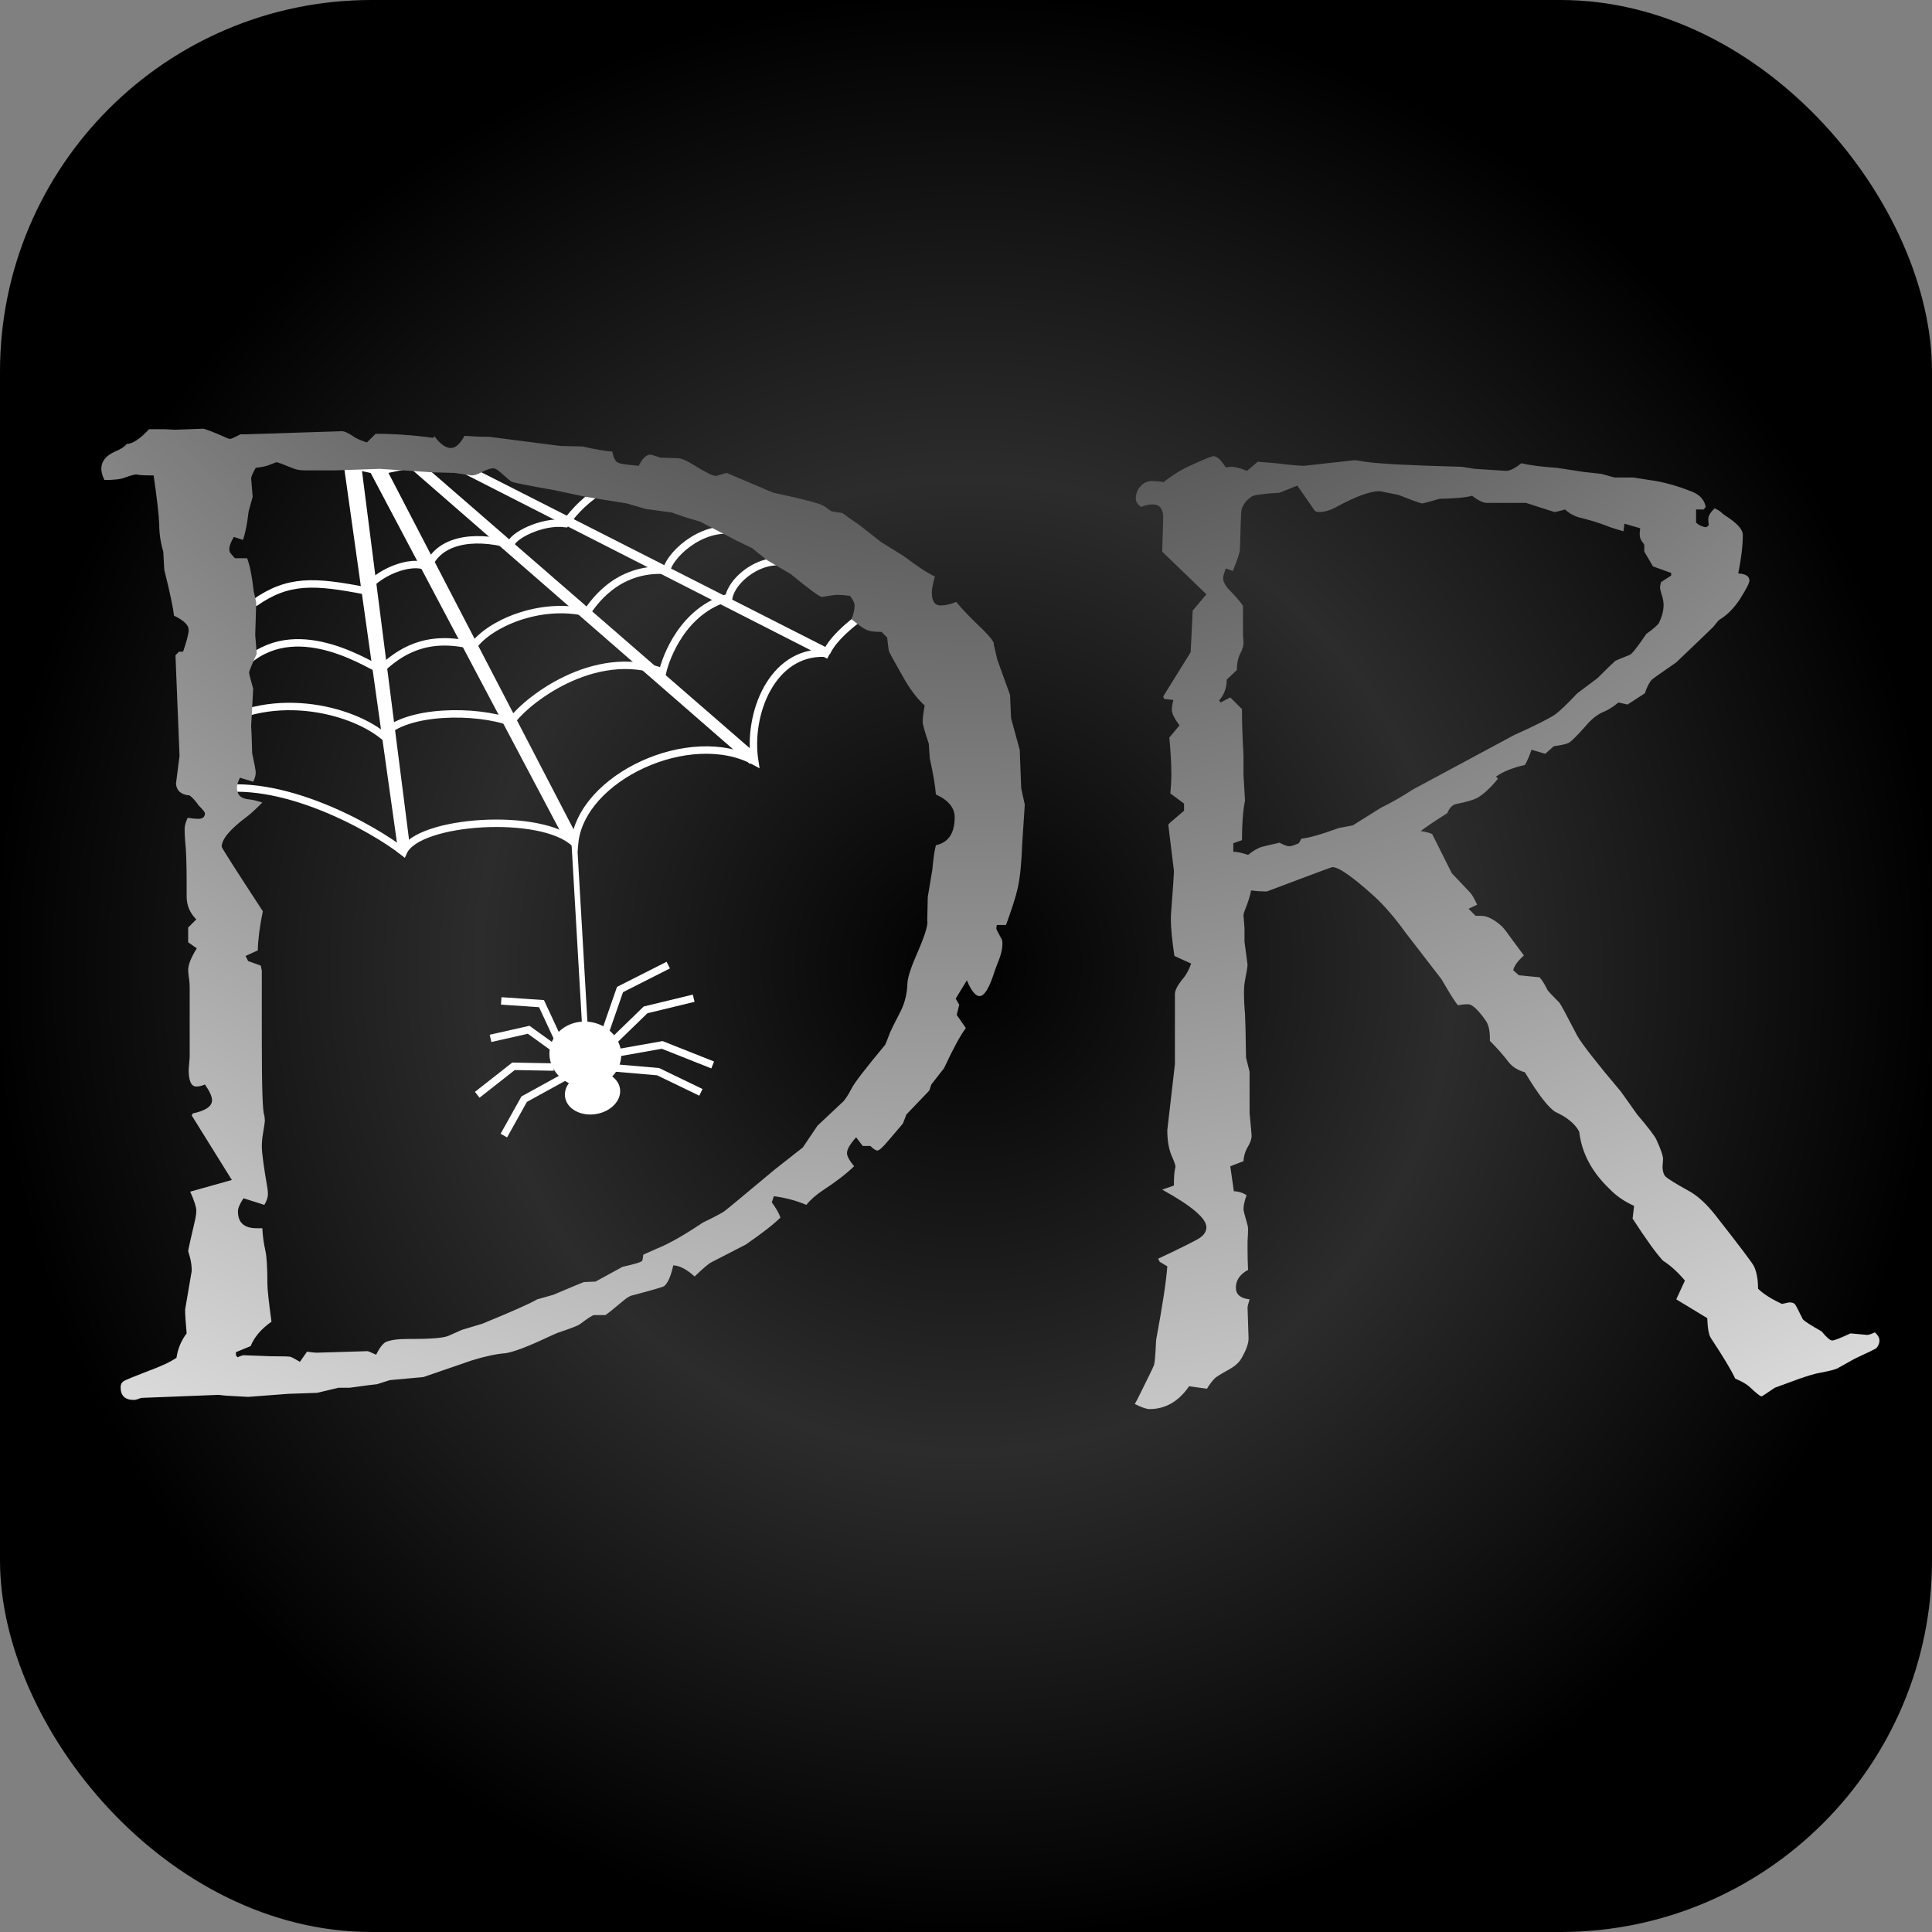 <svg width="520" height="520" viewBox="0 0 520 520" fill="none" xmlns="http://www.w3.org/2000/svg">
<rect x="0" y="0" width="520" height="520" fill="#808080" stroke="none"/>
<rect x="-0" width="520" height="520" rx="100" fill="url(#paint0_angular_529_193)"/>
<path d="M107.23 229.561L92.311 123.615L112.89 122.607L131.995 119.573L123.338 123.958L223.826 174.981L222.659 177.281L120.965 125.48L116.017 126.903L203.225 202.615L201.882 205.645L110.48 126.053L104.551 127.279L154.702 223.85L155.165 228.381L151.217 224.541L99.771 127.306L97.436 126.796L110.332 227.858L107.23 229.561Z" fill="white"/>
<path d="M56.306 212.856C75.341 208.626 100.721 223.091 108.573 229.3C112.415 220.59 145.939 218.503 154.65 226.957C156.337 209.188 185.786 195.521 203.138 204.943C201.113 192.075 207.862 175.307 221.942 175.804" stroke="white" stroke-width="2"/>
<path d="M64.165 180.377C77.449 165.107 97.691 177.981 102.39 180.299C107.464 175.513 114.701 170.524 127.468 173.818C131.67 168.015 145.106 161.86 157.925 164.864C159.272 163.116 165.546 152.584 179.377 153.518C180.618 148.537 190.477 140.274 199.259 143.312" stroke="white" stroke-width="2"/>
<path d="M53.454 198.651C69.721 184.961 93.279 190.15 103.009 197.914C109.101 190.958 128.44 190.953 137.499 194.404C141.048 188.998 159.785 173.933 178.333 180.859C179.209 177.055 183.786 164.189 196.148 160.819C197.47 154.487 208.819 147.327 215.324 153.565" stroke="white" stroke-width="2"/>
<path d="M172.698 129.818C165.52 128.167 157.682 133.379 152.192 140.909C145.66 140.064 137.636 144.44 137.495 146.597C126.653 143.602 117.763 145.792 115.185 152.708C110.636 150.17 101.08 154.429 98.317 158.995C84.7 156.376 77.574 155.849 68.451 162.33" stroke="white" stroke-width="2"/>
<path d="M167.157 284.778C166.649 289.613 161.931 293.081 156.618 292.522C151.306 291.964 147.412 287.591 147.92 282.756C148.429 277.92 153.147 274.453 158.459 275.011C163.771 275.569 167.665 279.942 167.157 284.778Z" fill="white"/>
<path d="M166.867 292.981C167.366 296.131 164.463 299.209 160.384 299.855C156.304 300.501 152.593 298.471 152.094 295.321C151.595 292.17 154.497 289.092 158.577 288.446C162.656 287.8 166.368 289.83 166.867 292.981Z" fill="white"/>
<path d="M162.918 277.731L166.879 266.332L179.864 259.756" stroke="white" stroke-width="2"/>
<path d="M186.705 268.67L173.754 271.809L165.117 280.186" stroke="white" stroke-width="2"/>
<path d="M166.055 283.398L178.224 281.242L191.818 286.634" stroke="white" stroke-width="2"/>
<path d="M188.649 294.008L177.122 288.437L163.426 287.261" stroke="white" stroke-width="2"/>
<path d="M150.2 279.72L145.747 270.135L134.907 269.392" stroke="white" stroke-width="2"/>
<path d="M132.027 279.48L142.29 277.164L149.051 282.041" stroke="white" stroke-width="2"/>
<path d="M149.052 287.198L138.208 286.997L128.447 294.663" stroke="white" stroke-width="2"/>
<path d="M135.611 305.638L141.089 295.838L151.928 289.872" stroke="white" stroke-width="2"/>
<path d="M157.5 277.5L154.42 224.337" stroke="white" stroke-width="1.5"/>
<path d="M222.447 175.782C222.447 175.782 223.457 172.315 230.575 166.828C237.693 161.34 239.885 162.362 239.885 162.362" stroke="white" stroke-width="2"/>
<path d="M34.102 119.488C35.652 119.488 37.657 118.167 40.118 115.523C42.396 115.523 43.764 115.523 44.219 115.523C45.86 115.615 46.862 115.66 47.227 115.66L54.61 115.387C55.157 115.387 57.39 116.253 61.309 117.984C61.491 118.076 61.719 118.121 61.993 118.121C62.266 118.121 63.178 117.711 64.727 116.891H66.231L91.797 116.07C92.527 115.979 93.62 116.435 95.079 117.438C95.808 117.984 97.038 118.531 98.77 119.078L101.094 116.754C106.107 116.754 111.257 117.118 116.544 117.848L116.954 117.438C118.503 119.534 119.961 120.582 121.329 120.582C122.605 120.582 123.835 119.488 125.02 117.301C127.572 117.483 129.805 117.574 131.719 117.574L150.86 120.035L156.876 120.172C159.883 120.901 162.527 121.357 164.805 121.539C165.17 123.362 165.717 124.365 166.446 124.547C166.81 124.82 168.633 125.094 171.915 125.367C172.917 123.362 173.965 122.359 175.059 122.359C175.241 122.359 176.153 122.633 177.794 123.18L182.442 123.316C183.353 123.316 184.903 124 187.09 125.367C190.007 127.19 191.876 128.102 192.696 128.102L195.567 127.281L208.145 132.613C216.348 134.345 220.951 135.576 221.954 136.305C223.139 137.216 223.822 137.672 224.004 137.672L226.739 138.082C228.835 139.632 230.385 140.725 231.387 141.363L237.129 145.875L243.282 149.703C246.745 152.346 249.525 154.169 251.622 155.172C251.075 157.177 250.801 158.59 250.801 159.41C250.801 161.78 251.576 162.965 253.126 162.965C254.402 162.965 255.814 162.646 257.364 162.008C259.096 164.104 261.511 166.611 264.61 169.527C266.706 171.624 267.663 172.945 267.481 173.492L268.438 177.594L271.856 187.027L272.129 193.316L274.454 201.793L274.864 212.184L275.821 216.559L275.137 226.949C274.955 232.236 274.545 236.292 273.907 239.117C273.36 241.487 272.312 244.768 270.762 248.961H268.301C268.21 249.326 268.165 249.645 268.165 249.918C268.165 250.1 268.666 251.103 269.669 252.926C269.76 253.199 269.805 253.564 269.805 254.02C269.805 255.296 269.486 256.754 268.848 258.395C268.119 260.217 267.709 261.311 267.618 261.676C266.251 265.96 264.929 268.102 263.653 268.102C262.559 268.102 261.42 266.689 260.235 263.863L257.227 268.785L258.184 270.426L257.501 273.16L259.961 276.715C258.503 278.629 256.544 282.229 254.083 287.516L250.665 291.891L250.118 293.531L243.965 299.957L243.008 302.418L239.044 307.066C237.585 308.798 236.628 309.664 236.172 309.664C235.717 309.664 235.079 309.254 234.258 308.434H232.208L230.43 306.109C228.79 307.932 227.969 309.345 227.969 310.348C227.969 311.168 228.607 312.353 229.883 313.902C227.696 315.999 224.916 318.141 221.544 320.328C219.629 321.604 218.126 322.926 217.032 324.293C214.206 323.108 211.29 322.333 208.282 321.969L207.735 323.609C208.92 325.25 209.695 326.617 210.059 327.711C208.327 329.443 205.228 331.858 200.762 334.957L191.465 339.742C190.736 340.107 189.232 341.383 186.954 343.57C184.857 341.656 182.943 340.654 181.211 340.562C180.573 343.479 179.753 345.348 178.751 346.168C178.295 346.441 175.469 347.262 170.274 348.629C169.727 348.72 169.044 349.085 168.223 349.723C164.851 352.548 163.073 353.961 162.891 353.961H159.883C159.519 353.961 158.243 354.781 156.055 356.422C155.599 356.786 153.594 357.561 150.04 358.746C149.402 359.02 148.581 359.384 147.579 359.84C142.201 362.392 138.373 363.85 136.094 364.215C133.633 364.397 130.626 365.035 127.071 366.129L113.946 370.641L104.922 371.461L101.504 372.555L99.18 372.828L94.122 373.512H91.114L85.372 374.879L77.579 375.152L66.778 375.973L64.317 375.836C61.947 375.745 60.124 375.608 58.848 375.426L38.067 376.246C37.976 376.246 37.566 376.383 36.837 376.656C36.563 376.747 36.29 376.793 36.016 376.793C33.646 376.793 32.462 375.654 32.462 373.375C32.462 372.646 32.735 372.099 33.282 371.734C33.92 371.37 36.016 370.504 39.571 369.137C43.308 367.77 45.951 366.539 47.501 365.445C47.865 362.984 48.777 360.797 50.235 358.883C49.962 355.966 49.825 353.824 49.825 352.457L51.602 342.066V341.93C51.602 340.927 51.465 339.833 51.192 338.648C50.827 337.372 50.645 336.734 50.645 336.734C50.645 336.461 51.283 333.59 52.559 328.121C52.741 327.301 52.833 326.526 52.833 325.797C52.833 324.885 52.286 323.199 51.192 320.738L62.403 317.594L51.602 300.23C51.602 300.23 51.693 300.048 51.876 299.684C55.339 298.954 57.071 297.77 57.071 296.129C57.071 295.126 56.433 293.714 55.157 291.891C54.337 292.255 53.562 292.438 52.833 292.438C51.465 292.438 50.782 290.934 50.782 287.926L51.055 284.508V266.051C51.055 264.775 50.964 263.681 50.782 262.77C50.691 261.858 50.645 261.311 50.645 261.129C50.645 259.671 51.42 257.711 52.969 255.25L50.645 253.609V249.645L52.833 247.457C51.101 245.725 50.235 243.674 50.235 241.305V240.758V237.75C50.235 232.372 50.098 228.544 49.825 226.266C49.734 224.99 49.688 223.941 49.688 223.121C49.688 222.301 49.962 221.298 50.508 220.113C51.602 220.296 52.559 220.387 53.379 220.387C54.564 220.387 55.157 219.885 55.157 218.883C55.157 218.609 54.61 217.926 53.516 216.832C52.696 215.647 51.876 214.736 51.055 214.098C48.777 213.915 47.546 212.867 47.364 210.953L48.321 203.434L47.227 176.363L48.184 175.406H49.278C50.281 172.49 50.782 170.53 50.782 169.527C50.782 168.251 49.46 166.975 46.817 165.699C46.635 163.694 45.769 159.592 44.219 153.395L43.946 148.473C43.217 146.012 42.852 143.551 42.852 141.09C42.761 138.629 42.26 134.254 41.348 127.965C39.343 127.965 38.067 127.919 37.52 127.828C36.973 127.737 36.7 127.691 36.7 127.691C36.244 127.691 35.241 127.965 33.692 128.512C32.689 128.967 30.821 129.195 28.087 129.195C27.54 128.01 27.266 127.008 27.266 126.188C27.266 124.182 28.497 122.633 30.958 121.539C32.507 120.901 33.555 120.217 34.102 119.488ZM63.223 150.25H66.504C67.234 152.073 67.826 155.035 68.282 159.137L68.965 162.145L68.692 170.895L69.102 175.953C67.735 178.961 67.051 180.647 67.051 181.012C67.051 181.376 67.416 182.835 68.145 185.387L67.598 195.367L67.735 198.238L67.872 202.75C68.51 205.667 68.829 207.398 68.829 207.945C68.829 208.674 68.601 209.495 68.145 210.406L64.59 209.312C64.043 210.406 63.77 211.272 63.77 211.91C63.77 213.551 64.454 214.553 65.821 214.918C66.003 215.009 66.504 215.1 67.325 215.191C68.145 215.283 69.239 215.556 70.606 216.012C68.692 217.926 67.234 219.247 66.231 219.977C61.856 223.258 59.669 225.901 59.669 227.906C59.669 228.18 63.36 233.967 70.743 245.27C69.922 249.189 69.467 252.698 69.376 255.797L66.094 257.301L66.778 258.668L70.196 259.898L70.469 261.266V280.816C70.469 292.939 70.697 299.41 71.153 300.23C71.244 300.868 71.29 301.37 71.29 301.734C71.29 301.917 71.062 303.421 70.606 306.246C70.515 307.158 70.469 307.932 70.469 308.57C70.469 310.211 70.971 313.948 71.973 319.781C72.064 320.328 72.11 320.875 72.11 321.422C72.11 322.242 71.791 323.199 71.153 324.293L65.547 322.516C64.545 323.974 64.043 325.159 64.043 326.07C64.043 329.078 65.73 330.582 69.102 330.582C69.558 330.582 70.059 330.582 70.606 330.582C70.697 332.587 70.971 334.592 71.426 336.598C71.791 338.238 71.973 341.246 71.973 345.621C71.973 346.988 72.338 350.361 73.067 355.738C70.333 357.652 68.464 359.84 67.462 362.301L63.497 363.941V364.762L63.907 365.309C64.818 364.944 65.365 364.762 65.547 364.762L72.93 365.035C76.029 365.035 77.761 365.081 78.126 365.172C78.49 365.263 79.356 365.719 80.723 366.539L82.637 363.805C83.913 363.987 84.779 364.078 85.235 364.078L98.907 363.668C99.089 363.668 99.864 363.987 101.231 364.625C102.142 362.802 103.008 361.663 103.829 361.207C105.105 360.66 107.019 360.387 109.571 360.387H110.938C116.042 360.387 119.278 360.113 120.645 359.566L124.336 357.926L129.805 356.285C137.826 353.004 142.748 350.816 144.571 349.723L148.946 348.492C153.868 346.396 156.602 345.257 157.149 345.074C157.514 345.074 158.562 345.029 160.294 344.938L167.54 340.973C170.821 340.243 172.598 339.697 172.872 339.332C172.963 339.059 173.054 338.512 173.145 337.691C174.968 336.871 176.198 336.324 176.836 336.051C180.027 334.775 184.128 332.451 189.141 329.078C191.967 327.711 193.881 326.708 194.883 326.07C195.521 325.615 200.033 321.878 208.419 314.859L216.075 308.844L220.04 302.965L226.739 296.676C227.377 296.129 228.197 294.898 229.2 292.984C229.838 291.617 232.846 287.698 238.223 281.227C238.314 281.135 238.77 279.996 239.59 277.809C239.955 276.988 240.912 275.074 242.461 272.066C243.555 269.879 244.148 267.372 244.239 264.547C244.33 262.906 245.333 259.944 247.247 255.66C249.07 251.376 249.844 248.733 249.571 247.73L249.708 241.441L250.938 234.059C251.211 231.051 251.53 228.863 251.895 227.496C255.267 226.767 256.954 224.26 256.954 219.977C256.954 217.424 255.267 215.374 251.895 213.824C251.713 211.454 251.166 208.219 250.254 204.117L249.981 200.152C248.887 196.871 248.34 194.957 248.34 194.41C248.34 193.225 248.523 191.721 248.887 189.898C247.064 188.258 245.287 185.979 243.555 183.062C240.912 178.414 239.499 175.862 239.317 175.406C239.226 175.315 239.044 174.039 238.77 171.578L237.266 170.074C235.808 170.074 234.76 169.983 234.122 169.801C233.21 169.71 231.57 168.661 229.2 166.656C229.747 165.198 230.02 163.967 230.02 162.965C230.02 162.327 229.61 161.461 228.79 160.367C227.422 160.185 226.192 160.094 225.098 160.094C224.825 160.094 223.594 160.276 221.407 160.641C221.316 160.641 221.224 160.641 221.133 160.641C220.586 160.641 217.807 158.59 212.794 154.488L206.504 150.797L202.403 147.516L198.165 145.465L188.458 140.406L184.356 139.176L180.801 137.945L173.829 136.988L168.633 135.484L157.559 133.707L149.219 131.93C141.928 130.654 138.054 129.879 137.598 129.605C137.325 129.423 136.413 128.648 134.864 127.281C133.952 126.461 133.269 126.051 132.813 126.051C131.993 126.051 130.899 126.415 129.532 127.145C128.529 127.691 127.663 127.965 126.934 127.965C126.843 127.965 125.294 127.737 122.286 127.281L116.68 127.145L102.188 126.188L90.43 126.598H84.004H82.637H81.817C80.632 126.598 79.538 126.37 78.536 125.914C76.075 124.911 74.708 124.41 74.434 124.41C74.343 124.41 73.614 124.684 72.247 125.23C71.517 125.504 70.378 125.732 68.829 125.914C68.008 127.372 67.598 128.329 67.598 128.785L68.008 133.707L66.915 137.672C66.55 140.862 66.049 143.414 65.411 145.328L62.95 144.508C62.129 145.875 61.719 146.969 61.719 147.789C61.719 148.336 61.902 148.792 62.266 149.156L63.223 150.25ZM305.429 377.887L306.112 376.656C308.938 371.005 310.442 367.906 310.624 367.359C310.806 366.812 310.989 364.579 311.171 360.66C312.903 351.363 313.905 344.755 314.179 340.836L312.128 339.605L311.718 338.785C318.098 335.777 321.835 333.909 322.929 333.18C324.114 332.359 324.706 331.402 324.706 330.309C324.706 327.939 320.741 324.566 312.811 320.191L315.956 319.098C315.956 316.637 316.093 314.996 316.366 314.176C316.366 313.993 316.366 313.902 316.366 313.902C316.366 313.538 316.002 312.535 315.272 310.895C314.543 309.072 314.179 306.839 314.179 304.195L316.229 286.422V267.555C316.229 266.643 316.822 265.413 318.007 263.863C319.101 262.678 319.966 261.174 320.604 259.352L316.093 257.301C315.455 253.017 315.136 249.736 315.136 247.457C315.136 246.546 315.181 245.634 315.272 244.723C315.728 238.707 315.956 235.426 315.956 234.879C315.956 234.788 315.956 234.605 315.956 234.332C314.953 226.129 314.452 222.027 314.452 222.027C314.452 221.845 314.908 221.389 315.819 220.66C316.457 220.113 317.414 219.293 318.69 218.199V216.285L314.999 213.551C315.181 211.637 315.272 209.996 315.272 208.629C315.272 205.712 315.09 202.34 314.726 198.512L317.46 195.23C316.093 193.408 315.409 192.04 315.409 191.129C315.409 190.309 315.546 189.397 315.819 188.395L313.358 188.121C313.176 187.757 313.085 187.529 313.085 187.438L320.468 175.543L321.015 164.332L324.706 159.957L312.811 148.473L313.085 139.312C313.085 136.943 312.128 135.758 310.214 135.758C309.302 135.758 308.254 135.986 307.069 136.441C306.158 135.712 305.702 134.983 305.702 134.254C305.702 132.613 306.34 131.292 307.616 130.289C308.254 129.742 309.074 129.469 310.077 129.469C310.897 129.469 311.946 129.56 313.222 129.742C315.136 128.193 317.186 126.871 319.374 125.777C323.658 123.772 326.073 122.77 326.62 122.77C327.532 122.77 328.625 123.772 329.901 125.777C330.539 125.686 331.041 125.641 331.405 125.641C332.408 125.641 333.821 126.005 335.643 126.734L338.515 124.273C342.16 124.547 344.576 124.775 345.761 124.957C348.13 125.23 349.862 125.367 350.956 125.367C351.138 125.367 355.696 124.866 364.628 123.863H364.765C365.038 123.863 365.904 124 367.362 124.273C370.917 124.82 379.621 125.276 393.476 125.641L396.893 126.188L403.319 126.598C404.413 126.689 405.097 126.734 405.37 126.734C406.373 126.734 407.74 126.051 409.472 124.684C411.75 125.23 414.94 125.641 419.042 125.914L426.151 127.008L431.073 127.555L434.491 128.512H439.55L443.925 129.195C447.479 129.651 451.308 130.699 455.409 132.34C457.505 133.16 458.736 134.527 459.101 136.441L458.554 137.125H456.503V140.68C457.323 141.409 458.235 141.819 459.237 141.91L459.921 141.363C459.83 140.725 459.784 140.178 459.784 139.723C459.784 138.902 460.331 137.945 461.425 136.852C462.154 137.034 462.883 137.49 463.612 138.219C464.068 138.583 464.524 138.902 464.979 139.176C467.714 140.999 469.081 142.594 469.081 143.961C469.081 146.786 468.671 150.25 467.851 154.352C469.856 154.443 470.858 155.081 470.858 156.266C470.858 156.904 469.992 158.59 468.261 161.324C466.62 163.785 464.797 165.608 462.792 166.793C462.61 166.884 462.063 167.522 461.151 168.707C460.331 169.527 457.004 172.717 451.171 178.277C447.069 181.103 444.882 182.652 444.608 182.926C443.97 183.564 443.332 184.794 442.694 186.617L438.046 189.625L435.585 189.078C434.4 190.081 433.215 190.855 432.03 191.402C430.116 192.132 428.339 193.499 426.698 195.504C424.511 197.965 423.052 199.423 422.323 199.879C421.685 200.243 420.318 200.562 418.222 200.836L415.897 202.887L412.206 201.793C411.659 203.434 411.067 204.801 410.429 205.895C407.147 206.624 404.55 207.672 402.636 209.039L403.183 209.586C401.177 212.047 399.309 213.779 397.577 214.781C396.483 215.328 394.569 215.875 391.835 216.422C390.923 216.604 390.149 217.424 389.511 218.883C386.321 220.888 383.951 222.483 382.401 223.668C384.407 224.033 385.455 224.352 385.546 224.625L390.741 235.016L395.663 240.211C396.119 240.667 396.757 241.76 397.577 243.492L395.253 244.586L397.167 246.5C397.805 246.5 398.306 246.5 398.671 246.5C400.311 246.5 402.18 247.457 404.276 249.371C404.823 249.918 405.735 251.103 407.011 252.926C408.013 254.293 409.061 255.706 410.155 257.164C408.515 258.622 407.558 259.944 407.284 261.129L408.788 262.496L414.393 263.043C415.032 263.772 415.715 264.866 416.444 266.324C416.444 266.507 417.538 267.691 419.726 269.879C420.09 270.335 421.685 273.297 424.511 278.766C425.878 281.135 429.797 286.148 436.268 293.805L440.643 299.957C443.742 303.603 445.474 305.882 445.839 306.793C447.024 309.345 447.616 311.077 447.616 311.988L447.479 313.902V314.176C447.479 314.996 447.662 315.725 448.026 316.363C448.3 316.91 450.67 318.414 455.136 320.875C457.232 322.151 459.374 324.156 461.561 326.891C468.215 335.367 471.724 340.016 472.089 340.836C472.818 342.385 473.183 344.391 473.183 346.852C474.55 348.219 476.692 349.586 479.608 350.953L481.522 350.543H481.659C482.297 350.543 482.753 350.68 483.026 350.953C483.209 351.044 483.938 352.411 485.214 355.055C485.67 355.602 487.356 356.695 490.272 358.336C491.64 359.977 492.597 360.797 493.143 360.797C493.69 360.797 495.331 360.159 498.065 358.883L502.577 359.293C502.942 359.293 503.625 359.065 504.628 358.609C505.448 359.339 505.858 360.068 505.858 360.797C505.858 361.526 505.585 362.21 505.038 362.848C504.856 363.03 502.896 363.987 499.159 365.719L494.511 368.316C493.964 368.59 492.551 368.954 490.272 369.41C488.449 369.684 485.624 370.549 481.796 372.008L477.694 373.512C475.416 375.061 474.231 375.836 474.14 375.836C473.775 375.836 472.681 374.97 470.858 373.238C470.038 372.509 468.762 371.78 467.03 371.051C466.028 368.863 463.84 365.217 460.468 360.113C459.921 359.293 459.602 357.516 459.511 354.781L451.171 349.723L453.495 344.664C451.581 342.385 449.621 340.608 447.616 339.332C445.884 337.509 443.15 333.727 439.413 327.984L439.823 324.566C437.18 323.382 434.947 321.832 433.124 319.918C428.384 315.361 425.696 310.257 425.058 304.605C423.964 302.509 421.822 300.732 418.632 299.273C416.718 298.089 413.983 294.534 410.429 288.609C408.515 288.062 407.056 287.151 406.054 285.875C404.595 283.961 402.909 282.047 400.995 280.133C401.086 277.581 400.676 275.712 399.765 274.527C397.759 271.702 396.21 270.289 395.116 270.289C394.296 270.289 393.384 270.38 392.382 270.562C391.561 269.56 390.103 267.236 388.007 263.59L378.3 251.012C375.474 247.092 372.74 243.902 370.097 241.441C364.172 236.064 360.344 233.375 358.612 233.375C358.43 233.375 352.551 235.562 340.976 239.938C340.976 239.938 340.793 239.938 340.429 239.938C339.426 239.938 338.196 239.846 336.737 239.664C336.464 241.122 335.917 242.854 335.097 244.859C334.823 245.589 334.686 246.09 334.686 246.363L334.96 249.781V253.473C335.507 257.574 335.78 259.625 335.78 259.625C335.78 260.172 335.552 261.585 335.097 263.863C334.914 264.775 334.823 265.868 334.823 267.145C334.823 268.967 334.914 270.882 335.097 272.887C335.188 274.436 335.279 278.355 335.37 284.645L336.327 288.473V299.547C336.692 303.375 336.874 305.426 336.874 305.699C336.874 306.52 336.555 307.477 335.917 308.57C335.188 309.755 334.778 311.077 334.686 312.535L331.132 313.902L332.089 320.602C333.456 320.693 334.595 321.057 335.507 321.695C334.96 323.245 334.686 324.521 334.686 325.523C334.686 325.797 335.051 327.21 335.78 329.762C335.871 330.035 335.917 330.445 335.917 330.992C335.917 331.539 335.871 332.587 335.78 334.137C335.78 334.775 335.78 335.504 335.78 336.324C335.78 338.056 335.826 339.879 335.917 341.793C333.729 342.978 332.636 344.573 332.636 346.578C332.636 348.401 333.866 349.449 336.327 349.723C335.963 350.908 335.78 351.637 335.78 351.91L336.054 360.25C336.054 361.617 335.416 363.395 334.14 365.582C333.502 366.767 332.226 367.861 330.311 368.863C328.215 370.048 327.076 370.777 326.893 371.051C326.255 371.689 325.572 372.6 324.843 373.785L320.058 373.102C317.232 377.203 313.677 379.254 309.393 379.254C308.573 379.254 307.252 378.798 305.429 377.887ZM328.534 189.078L331.132 187.711L334.276 190.855C334.276 194.592 334.413 198.694 334.686 203.16V208.492L335.097 215.465C334.55 218.199 334.276 221.754 334.276 226.129L331.952 226.949V229.273C332.226 229.273 332.408 229.273 332.499 229.273C333.41 229.365 334.55 229.638 335.917 230.094C337.375 228.909 338.651 228.18 339.745 227.906C340.383 227.724 341.933 227.359 344.393 226.812C345.578 227.451 346.444 227.77 346.991 227.77C347.538 227.77 348.404 227.496 349.589 226.949L350.272 225.719C352.278 225.536 355.65 224.579 360.39 222.848L364.081 222.164L371.737 217.379C374.38 216.103 377.252 214.462 380.351 212.457L407.558 197.828C412.844 195.458 416.49 193.635 418.495 192.359C419.862 191.357 421.867 189.443 424.511 186.617L429.979 182.516C432.44 180.055 434.035 178.505 434.765 177.867C435.311 177.594 436.633 177.047 438.729 176.227C439.367 175.862 440.826 173.993 443.104 170.621C445.018 169.254 446.158 168.251 446.522 167.613C447.343 165.973 447.753 164.378 447.753 162.828C447.753 162.19 447.662 161.507 447.479 160.777C447.024 159.41 446.796 158.499 446.796 158.043C446.796 157.861 446.887 157.405 447.069 156.676L449.804 154.898V154.215L444.882 152.438C443.788 150.523 443.013 149.202 442.558 148.473V146.695C442.558 146.604 442.421 146.376 442.147 146.012C441.601 145.374 441.327 144.645 441.327 143.824C441.327 143.368 441.373 142.822 441.464 142.184L437.226 140.953L436.952 143.004C434.765 142.366 433.352 141.91 432.714 141.637C430.344 140.725 428.02 139.996 425.741 139.449C424.009 139.085 422.505 138.31 421.229 137.125C419.68 137.581 418.723 137.809 418.358 137.809L410.702 135.348H400.175C399.172 135.348 397.851 134.71 396.21 133.434C394.66 133.889 391.744 134.163 387.46 134.254C384.634 135.074 383.085 135.484 382.811 135.484C382.356 135.484 380.305 134.755 376.659 133.297C376.477 133.206 374.699 132.841 371.327 132.203C368.775 132.203 364.901 133.616 359.706 136.441C358.065 137.353 356.516 137.809 355.058 137.809C354.42 137.809 354.009 137.672 353.827 137.398L349.179 130.699L344.393 132.613C340.11 132.887 337.649 133.206 337.011 133.57C335.461 134.573 334.504 135.803 334.14 137.262C334.048 137.535 333.912 141.044 333.729 147.789C333.729 148.609 333.091 150.569 331.815 153.668L329.901 152.984L329.218 155.172V155.309C329.127 156.22 329.537 157.223 330.448 158.316C332.818 160.777 334.185 162.372 334.55 163.102C334.55 167.385 334.55 169.983 334.55 170.895C334.641 171.897 334.686 172.672 334.686 173.219C334.686 173.857 334.413 174.723 333.866 175.816C333.228 177.001 332.909 178.505 332.909 180.328L330.175 182.926C330.175 185.113 329.491 186.982 328.124 188.531L328.534 189.078Z" fill="url(#paint1_diamond_529_193)"/>
<defs>
<radialGradient id="paint0_angular_529_193" cx="0" cy="0" r="1" gradientUnits="userSpaceOnUse" gradientTransform="translate(260 260) rotate(90) scale(260)">
<stop/>
<stop offset="0.5" stop-color="#2C2C2C"/>
<stop offset="1"/>
</radialGradient>
<radialGradient id="paint1_diamond_529_193" cx="0" cy="0" r="1" gradientUnits="userSpaceOnUse" gradientTransform="translate(260 -85.256) rotate(90) scale(605.256)">
<stop/>
<stop offset="1" stop-color="white"/>
</radialGradient>
</defs>
</svg>
